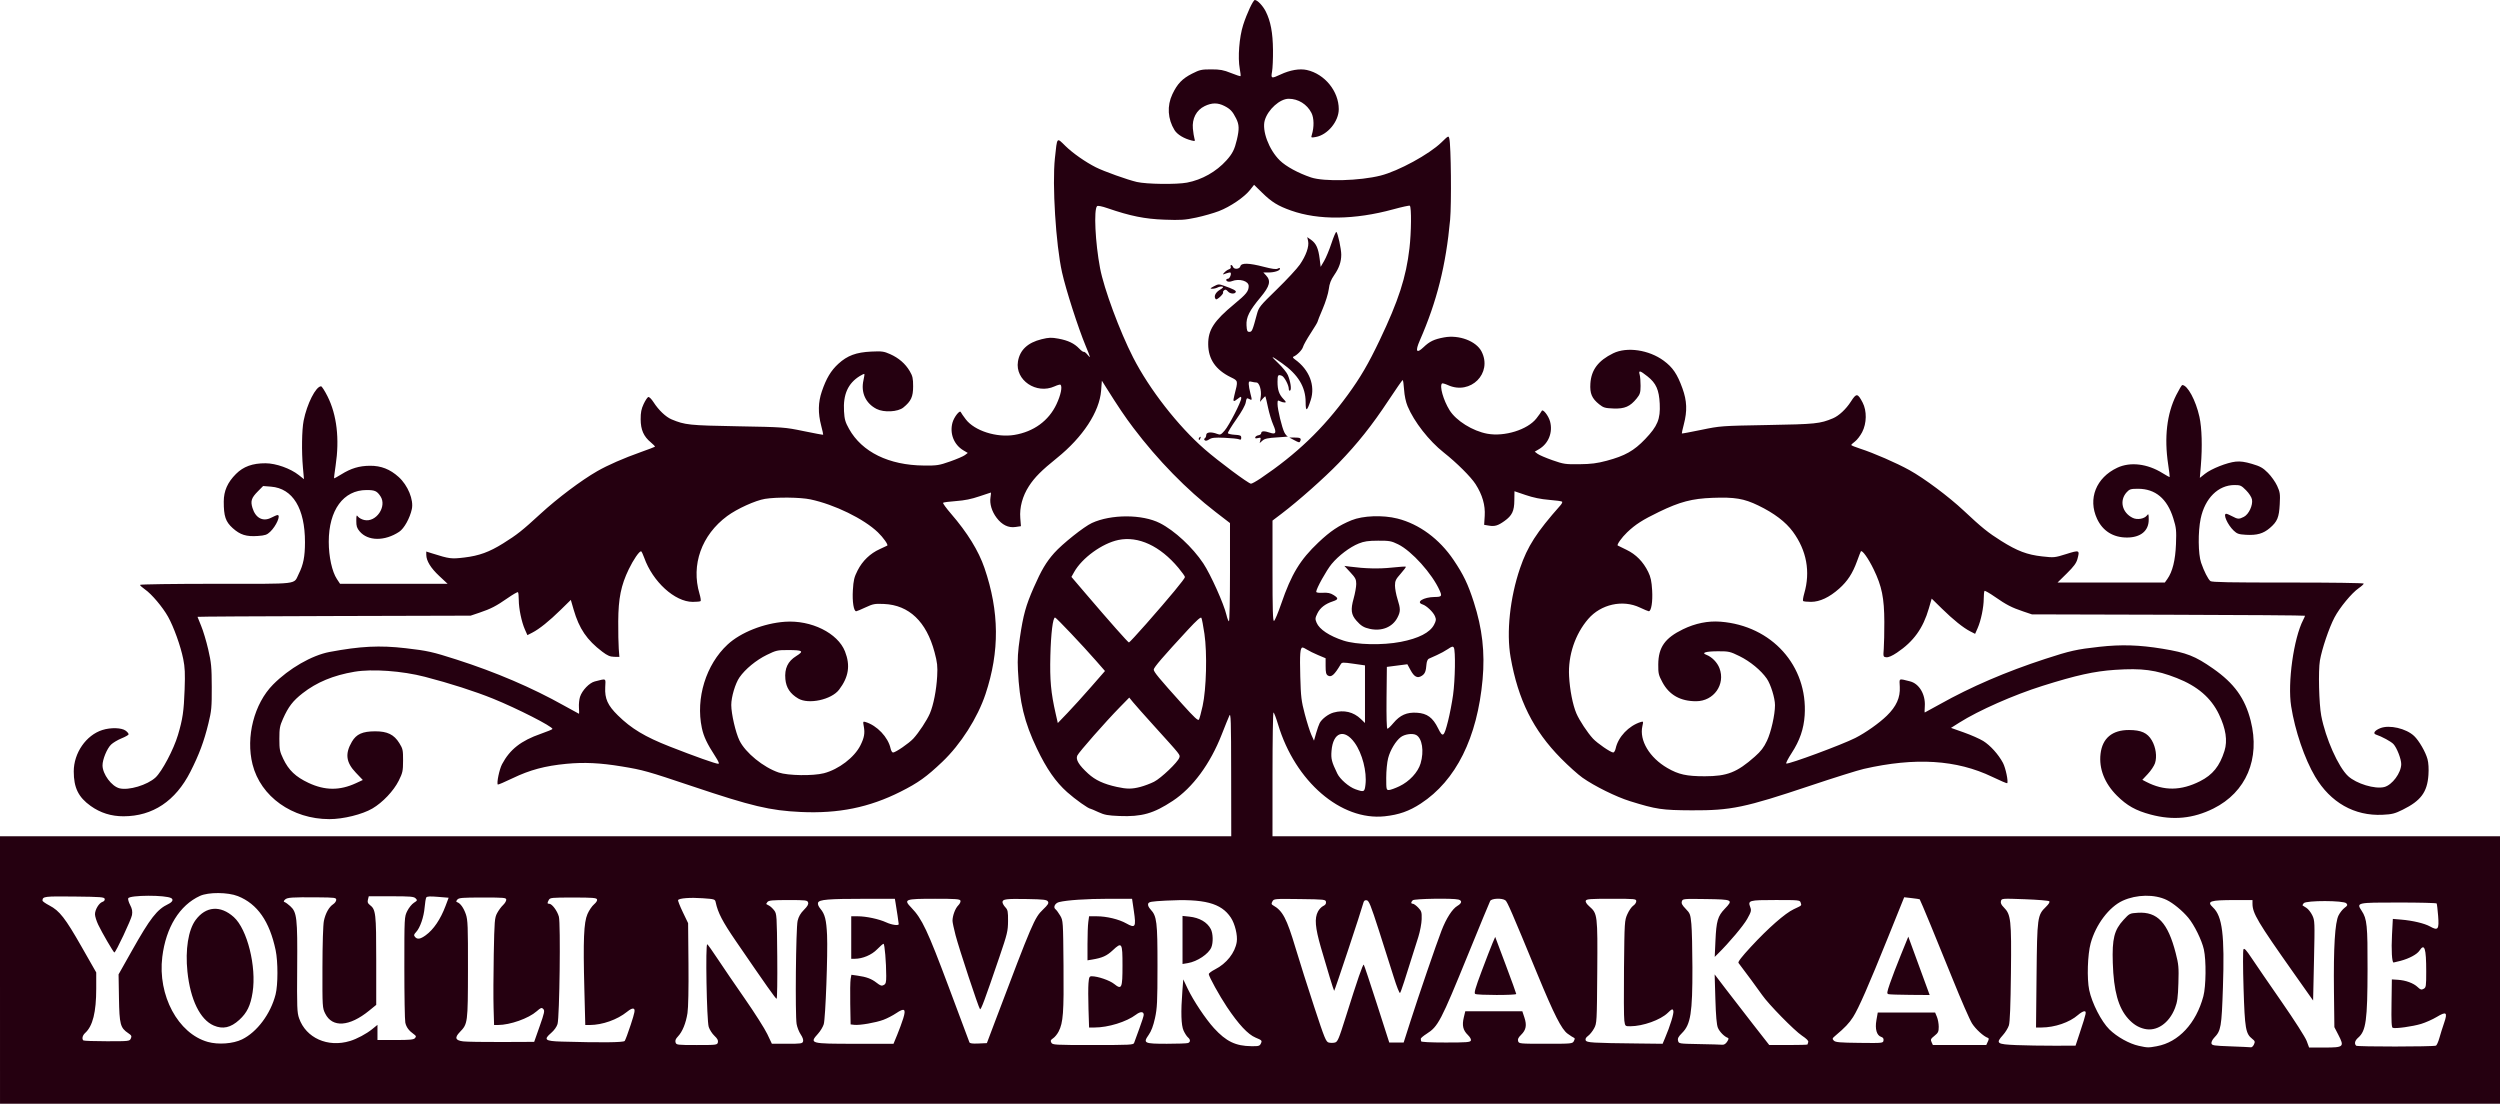 <?xml version="1.0" encoding="UTF-8" standalone="no"?>
<svg
   version="1.1"
   viewBox="0 0 500 220.749"
   id="svg825"
   sodipodi:docname="ynwa.svg"
   inkscape:version="1.1-dev (0486c1a, 2020-10-10)"
   xmlns:inkscape="http://www.inkscape.org/namespaces/inkscape"
   xmlns:sodipodi="http://sodipodi.sourceforge.net/DTD/sodipodi-0.dtd"
   xmlns="http://www.w3.org/2000/svg"
   xmlns:svg="http://www.w3.org/2000/svg">
  <path
     d="m 0,194.007 v -26.75 h 246.251 l -0.019,-12.438 c -0.009,-10.795 -0.066,-12.338 -0.362,-11.687 -0.19,0.413 -0.872,2.097 -1.516,3.742 -2.312,5.915 -5.82,10.672 -9.806,13.302 -3.845,2.537 -6.195,3.203 -10.675,3.025 -2.31,-0.094 -2.981,-0.216 -4.195,-0.777 -0.795,-0.368 -1.496,-0.668 -1.559,-0.668 -0.419,0 -3.061,-1.875 -4.688,-3.327 -2.294,-2.048 -4.103,-4.65 -6.039,-8.69 -2.519,-5.255 -3.497,-9.296 -3.806,-15.732 -0.106,-2.212 -0.015,-3.711 0.397,-6.5 0.669,-4.532 1.182,-6.39 2.763,-9.994 1.525,-3.477 2.496,-5.114 4.107,-6.924 1.617,-1.817 5.943,-5.259 7.523,-5.987 3.857,-1.776 10.075,-1.768 13.599,0.019 2.933,1.486 6.538,4.829 8.682,8.051 1.47,2.21 4.13,8.132 4.636,10.321 0.16,0.696 0.386,1.265 0.499,1.265 0.114,0 0.207,-4.419 0.207,-9.821 v -9.821 l -2.909,-2.242 C 237.34,97.944 231.55,92.017 226.673,85.569 224.998,83.355 223.683,81.406 221.236,77.511 l -0.862,-1.372 -0.153,1.997 c -0.322,4.215 -3.656,9.299 -8.828,13.463 -3.105,2.5 -4.471,3.872 -5.614,5.641 -1.277,1.975 -1.891,4.252 -1.721,6.374 l 0.13,1.622 -1.083,0.162 c -1.421,0.213 -2.704,-0.41 -3.783,-1.839 -0.973,-1.287 -1.426,-2.814 -1.22,-4.104 0.084,-0.522 0.115,-0.948 0.07,-0.948 -0.045,0 -1.087,0.345 -2.315,0.767 -1.561,0.536 -2.964,0.82 -4.654,0.94 -1.331,0.096 -2.494,0.248 -2.584,0.338 -0.09,0.094 0.618,1.07 1.574,2.177 3.285,3.801 5.524,7.433 6.699,10.864 2.985,8.718 3.053,16.682 0.215,25.209 -1.585,4.761 -4.965,10.067 -8.642,13.562 -3.164,3.009 -4.826,4.198 -8.343,5.968 -6.291,3.167 -12.436,4.416 -19.98,4.063 -6.154,-0.288 -9.755,-1.142 -21.645,-5.133 -9.081,-3.048 -9.881,-3.273 -14.125,-3.973 -4.348,-0.718 -7.544,-0.869 -11.125,-0.525 -4.241,0.406 -7.264,1.216 -10.698,2.867 -1.583,0.762 -2.927,1.336 -2.986,1.277 -0.271,-0.271 0.308,-3.059 0.847,-4.072 1.578,-2.967 3.791,-4.699 7.775,-6.086 1.272,-0.443 2.312,-0.875 2.312,-0.961 -0.001,-0.502 -7.072,-4.105 -11.875,-6.052 -3.647,-1.478 -8.596,-3.067 -13.625,-4.374 -4.577,-1.189 -10.538,-1.618 -14.111,-1.014 -4.203,0.71 -7.551,2.099 -10.36,4.296 -1.96,1.533 -2.848,2.69 -3.929,5.113 -0.635,1.423 -0.725,1.92 -0.725,4 0,2.139 0.077,2.537 0.774,4 1.088,2.284 2.479,3.608 5.058,4.817 3.298,1.546 6.253,1.561 9.514,0.047 l 1.346,-0.624 -1.391,-1.458 c -1.978,-2.073 -2.198,-3.8 -0.791,-6.201 0.891,-1.521 2.117,-2.07 4.637,-2.078 2.459,-0.007 3.779,0.638 4.852,2.37 0.692,1.118 0.749,1.386 0.742,3.492 -0.007,2.09 -0.081,2.426 -0.869,4.013 -1.01,2.031 -3.215,4.36 -5.264,5.561 -2.03,1.189 -5.828,2.127 -8.608,2.126 -7.427,-0.003 -13.741,-4.5 -15.364,-10.944 -1.386,-5.5 0.32,-12.145 4.099,-15.967 3.182,-3.219 7.764,-5.86 11.319,-6.526 6.184,-1.158 10.018,-1.347 15.196,-0.749 4.393,0.507 5.337,0.718 10.17,2.267 7.866,2.522 15.115,5.626 21.509,9.211 1.61,0.903 2.96,1.642 3,1.642 0.039,1e-4 0.034,-0.557 -0.014,-1.238 -0.047,-0.681 0.051,-1.652 0.218,-2.158 0.433,-1.313 1.867,-2.804 2.958,-3.077 2.384,-0.596 2.171,-0.716 2.08,1.17 -0.109,2.278 0.489,3.607 2.526,5.615 2.691,2.651 5.42,4.292 10.375,6.236 5.042,1.978 9.186,3.451 9.711,3.451 0.245,0 0.064,-0.455 -0.572,-1.437 -1.684,-2.602 -2.349,-4.006 -2.715,-5.733 -1.258,-5.937 0.825,-12.679 5.157,-16.689 2.611,-2.417 7.236,-4.251 11.474,-4.549 5.243,-0.369 10.555,2.262 12,5.941 1.098,2.797 0.738,5.121 -1.186,7.648 -1.524,2.001 -6.089,2.99 -8.165,1.768 -1.614,-0.95 -2.42,-2.164 -2.576,-3.879 -0.194,-2.136 0.478,-3.562 2.172,-4.616 1.608,-0.999 1.34,-1.196 -1.634,-1.201 -2.126,-0.004 -2.384,0.056 -4.25,0.968 -2.132,1.043 -4.32,2.844 -5.467,4.5 -0.838,1.21 -1.646,3.927 -1.641,5.523 0.005,1.781 0.873,5.535 1.644,7.108 1.193,2.436 4.785,5.363 7.846,6.395 1.863,0.628 6.874,0.704 9.045,0.139 2.955,-0.77 6.095,-3.168 7.296,-5.574 0.759,-1.521 0.923,-2.427 0.678,-3.757 -0.187,-1.012 -0.169,-1.061 0.333,-0.912 2.299,0.683 4.535,3.041 5.02,5.293 0.096,0.446 0.317,0.812 0.491,0.812 0.497,0 3.187,-1.845 4.051,-2.78 1.103,-1.192 2.726,-3.657 3.318,-5.038 0.722,-1.683 1.312,-4.691 1.458,-7.432 0.108,-2.03 0.032,-2.732 -0.528,-4.834 -1.623,-6.096 -5.093,-9.407 -10.089,-9.627 -1.88,-0.084 -2.202,-0.019 -3.716,0.685 -0.911,0.427 -1.748,0.776 -1.86,0.776 -0.499,0 -0.805,-1.921 -0.668,-4.208 0.12,-2.011 0.263,-2.61 0.949,-3.96 0.972,-1.915 2.517,-3.401 4.434,-4.266 0.78,-0.352 1.455,-0.669 1.5,-0.704 0.219,-0.175 -0.799,-1.613 -1.874,-2.649 -2.808,-2.704 -8.68,-5.571 -13.504,-6.593 -1.998,-0.423 -6.762,-0.477 -9.077,-0.103 -1.912,0.31 -5.591,1.981 -7.557,3.433 -5.129,3.789 -7.263,9.765 -5.548,15.539 0.214,0.72 0.316,1.384 0.226,1.473 -0.089,0.094 -0.8,0.161 -1.579,0.159 -3.584,-0.009 -7.995,-4.027 -9.703,-8.837 -0.251,-0.706 -0.532,-1.284 -0.625,-1.284 -0.385,0 -1.536,1.68 -2.459,3.588 -1.554,3.213 -2.082,5.822 -2.108,10.413 -0.012,2.131 0.035,4.606 0.103,5.5 l 0.125,1.625 -1.047,-0.019 c -0.817,-0.019 -1.338,-0.241 -2.375,-1.026 -3.073,-2.326 -4.624,-4.604 -5.724,-8.406 l -0.565,-1.952 -2.02,1.982 c -2.3,2.257 -4.297,3.859 -5.7,4.575 l -0.964,0.492 -0.505,-1.141 c -0.666,-1.505 -1.216,-4.164 -1.222,-5.9 -0.002,-0.768 -0.073,-1.465 -0.157,-1.549 -0.084,-0.084 -1.012,0.446 -2.062,1.178 -2.299,1.602 -3.359,2.15 -5.66,2.925 l -1.75,0.59 -27.312,0.075 c -15.022,0.037 -27.312,0.113 -27.312,0.162 0,0.047 0.327,0.862 0.726,1.804 0.399,0.943 1.037,3.064 1.417,4.714 0.612,2.66 0.693,3.51 0.706,7.5 0.014,4.084 -0.048,4.758 -0.668,7.297 -0.884,3.619 -1.855,6.223 -3.604,9.668 -2.971,5.853 -7.536,8.895 -13.365,8.906 -2.458,0.005 -4.633,-0.678 -6.58,-2.067 -2.457,-1.752 -3.384,-3.645 -3.384,-6.91 0,-3.681 2.475,-7.257 5.731,-8.281 1.687,-0.531 3.842,-0.467 4.651,0.136 0.369,0.275 0.632,0.613 0.584,0.75 -0.047,0.138 -0.693,0.497 -1.436,0.798 -0.742,0.302 -1.671,0.856 -2.065,1.234 -0.817,0.783 -1.719,2.978 -1.711,4.165 0.012,1.752 1.816,4.186 3.396,4.582 1.843,0.462 5.572,-0.658 7.203,-2.164 1.294,-1.195 3.631,-5.619 4.485,-8.49 0.952,-3.202 1.178,-4.746 1.336,-9.127 0.115,-3.201 0.06,-4.418 -0.277,-6.082 -0.528,-2.605 -1.897,-6.419 -3.035,-8.454 -1.078,-1.927 -3.287,-4.543 -4.614,-5.462 -0.55,-0.381 -0.999,-0.79 -0.999,-0.909 0,-0.119 6.833,-0.216 15.211,-0.216 17.115,0 15.437,0.203 16.548,-2 0.913,-1.812 1.235,-3.449 1.238,-6.305 0.007,-6.776 -2.439,-10.78 -6.796,-11.125 l -1.576,-0.125 -1.073,1.087 c -1.268,1.285 -1.473,1.914 -1.066,3.271 0.617,2.058 2.108,2.839 3.769,1.973 0.556,-0.29 1.119,-0.526 1.252,-0.526 0.701,0 -0.266,2.202 -1.47,3.345 -0.643,0.611 -1.016,0.738 -2.46,0.84 -2.308,0.163 -3.532,-0.218 -5.035,-1.569 -1.426,-1.283 -1.795,-2.376 -1.79,-5.316 0.003,-2.128 0.76,-3.836 2.445,-5.521 1.488,-1.488 3.322,-2.149 5.928,-2.135 2.072,0.009 4.965,1.041 6.633,2.362 l 1.036,0.821 -0.209,-2.351 c -0.284,-3.189 -0.218,-7.529 0.142,-9.351 0.665,-3.365 2.446,-6.875 3.488,-6.875 0.154,0 0.735,0.904 1.291,2.01 1.86,3.699 2.422,8.511 1.619,13.845 -0.206,1.363 -0.343,2.509 -0.306,2.546 0.037,0.037 0.684,-0.317 1.438,-0.786 1.958,-1.219 3.578,-1.705 5.745,-1.723 2.202,-0.019 4.007,0.688 5.731,2.247 1.84,1.662 3.033,4.567 2.636,6.414 -0.392,1.821 -1.547,3.895 -2.53,4.544 -2.9,1.915 -6.261,1.88 -7.911,-0.084 -0.547,-0.651 -0.674,-1.049 -0.668,-2.097 0.007,-1.16 0.044,-1.246 0.356,-0.834 0.192,0.252 0.747,0.55 1.235,0.659 2.375,0.536 4.593,-2.718 3.239,-4.751 -0.703,-1.056 -1.121,-1.243 -2.777,-1.243 -4.633,0 -7.562,4.008 -7.562,10.348 0,2.983 0.657,5.984 1.633,7.459 l 0.624,0.943 h 21.511 l -1.673,-1.563 c -1.698,-1.586 -2.58,-3.025 -2.59,-4.225 l -0.006,-0.663 1.187,0.374 c 3.463,1.091 3.8,1.134 6.428,0.822 2.956,-0.352 4.981,-1.089 7.76,-2.823 2.802,-1.75 3.801,-2.541 7.5,-5.941 3.362,-3.09 8.158,-6.694 11.313,-8.5 2.153,-1.232 5.207,-2.568 8.812,-3.854 1.444,-0.515 2.675,-0.982 2.736,-1.039 0.061,-0.056 -0.308,-0.447 -0.82,-0.87 -1.437,-1.184 -2.025,-2.519 -2.034,-4.614 -0.006,-1.357 0.133,-2.069 0.592,-3.05 0.33,-0.703 0.744,-1.335 0.921,-1.403 0.186,-0.075 0.638,0.37 1.075,1.05 1.008,1.569 2.448,2.937 3.591,3.414 2.695,1.123 3.495,1.207 13.188,1.383 9.239,0.168 9.431,0.182 13.225,0.966 2.117,0.437 3.877,0.765 3.911,0.728 0.034,-0.037 -0.145,-0.855 -0.397,-1.817 -0.656,-2.502 -0.617,-4.657 0.124,-6.835 0.893,-2.625 1.823,-4.18 3.316,-5.545 1.794,-1.64 3.56,-2.294 6.572,-2.435 2.121,-0.099 2.523,-0.047 3.763,0.504 1.732,0.767 3.055,1.914 3.934,3.408 0.576,0.98 0.678,1.438 0.678,3.046 0,2.08 -0.415,2.977 -1.958,4.23 -1.09,0.885 -3.884,1.034 -5.353,0.285 -2.188,-1.116 -3.18,-3.299 -2.618,-5.756 0.145,-0.633 0.222,-1.192 0.172,-1.242 -0.051,-0.047 -0.463,0.139 -0.917,0.42 -2.359,1.463 -3.345,3.669 -3.149,7.047 0.094,1.621 0.251,2.169 1.01,3.527 2.585,4.622 7.965,7.259 14.938,7.321 2.652,0.028 3.06,-0.037 5.262,-0.81 1.313,-0.46 2.647,-1.032 2.965,-1.272 l 0.578,-0.436 -0.867,-0.512 c -1.893,-1.117 -2.784,-3.353 -2.2,-5.521 0.308,-1.143 1.466,-2.618 1.671,-2.127 0.069,0.163 0.517,0.812 0.997,1.441 1.747,2.288 6.163,3.703 9.72,3.115 3.861,-0.639 6.869,-2.832 8.42,-6.14 0.858,-1.83 1.206,-3.504 0.81,-3.9 -0.08,-0.084 -0.614,0.066 -1.188,0.327 -3.652,1.658 -7.932,-1.244 -7.328,-4.969 0.373,-2.298 1.944,-3.776 4.74,-4.46 1.454,-0.355 1.946,-0.372 3.347,-0.114 1.944,0.358 3.18,0.949 4.174,1.996 0.399,0.42 0.812,0.711 0.918,0.645 0.105,-0.066 0.483,0.249 0.84,0.696 0.559,0.703 0.493,0.443 -0.474,-1.882 -1.509,-3.625 -3.957,-11.245 -4.731,-14.725 -1.237,-5.56 -1.985,-17.585 -1.421,-22.828 0.468,-4.34 0.324,-4.175 2.113,-2.423 1.458,1.427 3.981,3.194 6.066,4.248 1.614,0.816 6.359,2.514 8.214,2.939 1.963,0.45 7.928,0.527 10.028,0.129 2.987,-0.567 5.85,-2.184 7.896,-4.461 1.189,-1.323 1.616,-2.17 2.073,-4.108 0.504,-2.138 0.473,-3.033 -0.15,-4.272 -0.706,-1.405 -1.157,-1.884 -2.339,-2.488 -1.33,-0.679 -2.511,-0.669 -3.954,0.028 -1.66,0.807 -2.54,2.493 -2.353,4.51 0.075,0.766 0.21,1.652 0.31,1.968 0.167,0.532 0.126,0.562 -0.539,0.401 -1.536,-0.371 -2.895,-1.191 -3.442,-2.077 -1.367,-2.213 -1.528,-4.859 -0.435,-7.168 0.993,-2.1 1.975,-3.127 3.943,-4.126 1.531,-0.777 1.884,-0.856 3.829,-0.856 1.785,0 2.445,0.122 3.952,0.728 0.996,0.401 1.856,0.682 1.912,0.625 0.056,-0.056 -0.009,-0.721 -0.154,-1.478 -0.418,-2.249 -0.103,-6.301 0.679,-8.75 C 249.366,2.698 250.629,0 250.971,0 c 0.505,0 1.594,1.142 2.167,2.272 0.988,1.95 1.427,4.275 1.459,7.728 0.019,1.719 -0.066,3.659 -0.187,4.313 -0.256,1.411 -0.144,1.451 1.692,0.589 1.91,-0.897 3.829,-1.226 5.268,-0.903 3.574,0.801 6.382,4.248 6.382,7.834 0,2.449 -2.23,5.146 -4.601,5.565 -0.942,0.166 -0.97,0.152 -0.79,-0.425 0.48,-1.54 0.45,-3.375 -0.075,-4.398 -0.884,-1.731 -2.635,-2.819 -4.547,-2.823 -1.751,-0.004 -4.136,2.133 -4.78,4.283 -0.618,2.062 0.813,5.903 2.998,8.045 1.228,1.204 3.683,2.543 6.245,3.406 2.599,0.875 9.754,0.683 13.922,-0.374 3.564,-0.904 9.721,-4.261 12.154,-6.626 1.418,-1.379 1.433,-1.386 1.589,-0.749 0.334,1.353 0.446,13.021 0.156,16.196 -0.833,9.121 -2.651,16.361 -6.065,24.161 -0.953,2.177 -0.671,2.703 0.73,1.362 1.229,-1.178 2.136,-1.612 4.132,-1.98 2.989,-0.551 6.408,0.735 7.482,2.815 2.245,4.347 -2.188,8.785 -6.719,6.728 -0.573,-0.261 -1.108,-0.408 -1.187,-0.328 -0.524,0.524 0.266,3.326 1.505,5.333 1.306,2.116 4.633,4.191 7.573,4.724 3.433,0.623 8.02,-0.803 9.79,-3.043 0.517,-0.654 0.999,-1.333 1.071,-1.508 0.212,-0.516 1.361,0.925 1.678,2.104 0.583,2.168 -0.307,4.404 -2.2,5.521 l -0.868,0.512 0.578,0.436 c 0.318,0.239 1.652,0.812 2.965,1.272 2.234,0.782 2.58,0.834 5.387,0.8 2.361,-0.028 3.522,-0.175 5.447,-0.689 3.675,-0.981 5.471,-1.991 7.714,-4.338 2.482,-2.598 3.058,-3.996 2.909,-7.061 -0.136,-2.791 -0.728,-4.12 -2.442,-5.474 -1.53,-1.21 -1.832,-1.275 -1.57,-0.339 0.106,0.378 0.188,1.386 0.181,2.241 -0.009,1.349 -0.112,1.678 -0.774,2.5 -1.307,1.623 -2.407,2.102 -4.63,2.018 -1.706,-0.066 -2.02,-0.157 -2.875,-0.839 -1.465,-1.171 -1.886,-2.164 -1.76,-4.15 0.174,-2.736 1.567,-4.588 4.554,-6.05 2.744,-1.344 7.149,-0.7 10.108,1.478 1.812,1.334 2.712,2.662 3.75,5.531 0.906,2.503 0.983,4.515 0.276,7.21 -0.252,0.962 -0.431,1.78 -0.398,1.817 0.037,0.037 1.794,-0.291 3.911,-0.729 3.799,-0.786 3.972,-0.798 13.224,-0.963 9.635,-0.171 10.492,-0.259 13.082,-1.341 1.191,-0.498 2.624,-1.832 3.593,-3.347 1.106,-1.728 1.354,-1.708 2.346,0.188 0.869,1.661 0.83,4.16 -0.094,5.93 -0.374,0.718 -1.017,1.555 -1.43,1.86 -0.412,0.305 -0.749,0.623 -0.749,0.708 0,0.084 0.799,0.411 1.775,0.725 2.696,0.869 7.266,2.858 9.845,4.287 2.997,1.66 7.888,5.312 10.892,8.131 3.571,3.352 4.88,4.408 7.488,6.043 3.212,2.013 5.179,2.758 8.169,3.091 2.401,0.268 2.51,0.257 4.831,-0.473 2.653,-0.835 2.722,-0.804 2.239,0.99 -0.221,0.821 -0.733,1.514 -2.135,2.894 l -1.844,1.814 h 21.456 l 0.497,-0.698 c 1.038,-1.458 1.61,-3.764 1.732,-6.988 0.105,-2.789 0.056,-3.247 -0.541,-5.167 -1.223,-3.922 -3.583,-5.897 -7.047,-5.897 -1.446,0 -1.7,0.075 -2.249,0.668 -1.532,1.653 -0.964,4.113 1.193,5.157 0.903,0.437 2.318,0.193 2.836,-0.491 0.312,-0.412 0.349,-0.325 0.356,0.834 0.009,2.242 -1.615,3.582 -4.354,3.582 -2.759,0 -4.846,-1.309 -5.981,-3.75 -1.862,-4.007 -0.19,-8.222 4.049,-10.21 2.595,-1.217 6.011,-0.81 9.039,1.074 0.754,0.469 1.401,0.823 1.438,0.786 0.037,-0.037 -0.101,-1.183 -0.307,-2.546 -0.809,-5.364 -0.253,-10.121 1.615,-13.836 0.558,-1.11 1.101,-2.018 1.206,-2.018 1.057,0 2.711,3.061 3.437,6.362 0.488,2.216 0.598,5.967 0.285,9.735 l -0.205,2.473 1.032,-0.817 c 1.277,-1.011 4.413,-2.254 6.138,-2.432 0.936,-0.097 1.835,0.028 3.266,0.451 1.653,0.49 2.171,0.78 3.177,1.785 0.661,0.66 1.492,1.831 1.845,2.602 0.581,1.268 0.63,1.622 0.522,3.685 -0.139,2.648 -0.481,3.469 -1.988,4.759 -1.302,1.115 -2.57,1.475 -4.756,1.351 -1.458,-0.084 -1.79,-0.195 -2.466,-0.838 -1.232,-1.171 -2.201,-3.367 -1.485,-3.367 0.138,0 0.671,0.225 1.184,0.5 1.124,0.603 1.37,0.613 2.35,0.107 0.976,-0.505 1.824,-2.327 1.611,-3.461 -0.084,-0.468 -0.583,-1.239 -1.187,-1.849 -0.948,-0.958 -1.145,-1.047 -2.31,-1.044 -3.259,0.006 -5.908,2.633 -6.766,6.71 -0.552,2.626 -0.508,7.094 0.084,8.823 0.588,1.709 1.383,3.281 1.86,3.676 0.278,0.231 3.993,0.3 15.518,0.292 8.551,-0.006 15.152,0.084 15.152,0.208 0,0.121 -0.453,0.534 -1.006,0.917 -1.406,0.974 -3.802,3.874 -4.851,5.87 -1.085,2.065 -2.511,6.282 -2.912,8.61 -0.343,1.995 -0.184,8.645 0.265,11.015 0.856,4.529 3.418,10.29 5.379,12.097 1.653,1.523 5.372,2.646 7.224,2.182 1.581,-0.397 3.384,-2.83 3.396,-4.582 0.007,-1.019 -0.87,-3.273 -1.562,-4.015 -0.473,-0.507 -2.323,-1.512 -3.491,-1.896 -0.675,-0.222 -0.265,-0.827 0.866,-1.28 1.812,-0.725 5.18,0.056 6.774,1.572 0.979,0.931 2.283,3.188 2.667,4.618 0.204,0.756 0.272,1.924 0.187,3.173 -0.235,3.428 -1.508,5.146 -5.145,6.945 -1.592,0.788 -2.127,0.922 -4.042,1.013 -5.607,0.268 -10.397,-2.445 -13.474,-7.633 -2.107,-3.551 -4.028,-9.19 -4.795,-14.079 -0.738,-4.701 0.504,-13.581 2.416,-17.28 0.195,-0.378 0.356,-0.746 0.356,-0.816 0,-0.075 -12.291,-0.161 -27.312,-0.201 l -27.312,-0.075 -1.75,-0.59 c -2.301,-0.776 -3.36,-1.323 -5.66,-2.925 -1.05,-0.732 -1.978,-1.262 -2.062,-1.178 -0.084,0.084 -0.155,0.781 -0.158,1.549 -0.006,1.736 -0.556,4.395 -1.222,5.9 l -0.505,1.141 -0.964,-0.492 c -1.403,-0.716 -3.399,-2.318 -5.7,-4.575 l -2.02,-1.982 -0.565,1.952 c -1.156,3.994 -3.052,6.627 -6.38,8.857 -0.972,0.651 -1.705,0.969 -2.125,0.92 -0.629,-0.075 -0.639,-0.104 -0.516,-1.7 0.066,-0.894 0.119,-3.313 0.113,-5.375 -0.019,-4.797 -0.489,-7.122 -2.138,-10.519 -1.065,-2.193 -2.292,-3.914 -2.558,-3.587 -0.047,0.056 -0.392,0.949 -0.767,1.98 -0.885,2.435 -1.893,3.981 -3.565,5.472 -1.954,1.742 -3.872,2.645 -5.626,2.649 -0.779,0.002 -1.493,-0.075 -1.586,-0.165 -0.094,-0.094 0.008,-0.777 0.223,-1.518 1.263,-4.345 0.483,-8.586 -2.269,-12.343 -1.44,-1.966 -3.747,-3.715 -6.932,-5.254 -2.862,-1.384 -4.696,-1.689 -9.145,-1.524 -4.097,0.152 -6.515,0.787 -10.701,2.811 -3.294,1.593 -4.718,2.507 -6.382,4.095 -1.062,1.014 -2.104,2.475 -1.874,2.628 0.047,0.028 0.834,0.416 1.755,0.861 1.904,0.918 3.345,2.386 4.342,4.425 0.502,1.026 0.677,1.847 0.787,3.673 0.136,2.28 -0.172,4.191 -0.674,4.191 -0.114,0 -0.921,-0.338 -1.793,-0.749 -3.432,-1.623 -7.777,-0.658 -10.32,2.292 -2.619,3.038 -4.046,7.297 -3.826,11.413 0.148,2.781 0.735,5.784 1.46,7.476 0.592,1.381 2.216,3.847 3.318,5.038 0.864,0.934 3.554,2.78 4.051,2.78 0.174,0 0.395,-0.366 0.491,-0.812 0.498,-2.313 2.62,-4.546 5.028,-5.289 0.512,-0.159 0.527,-0.118 0.311,0.842 -0.637,2.835 1.43,6.293 4.997,8.359 2.241,1.298 3.835,1.651 7.464,1.651 4.503,0 6.446,-0.761 10.027,-3.925 1.231,-1.088 1.8,-1.831 2.439,-3.185 0.818,-1.734 1.598,-5.208 1.598,-7.117 0,-1.405 -0.855,-4.164 -1.644,-5.302 -1.148,-1.656 -3.335,-3.456 -5.467,-4.5 -1.866,-0.914 -2.124,-0.972 -4.25,-0.968 -2.475,0.004 -3.449,0.295 -2.366,0.707 1.102,0.419 2.178,1.517 2.619,2.673 1.239,3.244 -1.127,6.602 -4.659,6.612 -3.133,0.009 -5.376,-1.246 -6.734,-3.77 -0.783,-1.456 -0.86,-1.782 -0.845,-3.601 0.028,-3.418 1.329,-5.266 4.946,-7.021 2.466,-1.196 5.003,-1.709 7.502,-1.516 10.259,0.794 17.48,8.828 16.833,18.728 -0.177,2.712 -0.987,5.06 -2.599,7.536 -0.724,1.112 -1.209,2.06 -1.077,2.106 0.505,0.175 11.136,-3.764 13.803,-5.114 2.06,-1.043 4.787,-2.969 6.31,-4.455 1.907,-1.862 2.698,-3.624 2.587,-5.76 -0.094,-1.806 -0.3,-1.694 2.05,-1.109 1.832,0.456 3.116,2.627 2.952,4.992 -0.047,0.681 -0.056,1.238 -0.009,1.238 0.037,-9e-5 1.39,-0.739 3,-1.642 6.255,-3.507 13.24,-6.513 21.086,-9.076 4.997,-1.632 6.274,-1.917 10.842,-2.423 4.395,-0.487 7.971,-0.377 12.625,0.387 4.83,0.794 6.519,1.456 10.113,3.968 4.239,2.963 6.383,5.935 7.523,10.43 1.933,7.619 -0.905,14.303 -7.455,17.561 -4.059,2.019 -8.061,2.405 -12.539,1.211 -2.988,-0.797 -4.763,-1.792 -6.766,-3.793 -2.47,-2.468 -3.618,-5.401 -3.271,-8.357 0.368,-3.128 2.336,-4.773 5.699,-4.763 2.433,0.007 3.678,0.573 4.556,2.071 0.804,1.372 1.067,3.257 0.636,4.563 -0.174,0.527 -0.815,1.491 -1.425,2.143 l -1.109,1.185 0.809,0.418 c 3.53,1.825 6.931,1.781 10.737,-0.141 2.53,-1.277 3.927,-3.013 4.885,-6.067 0.64,-2.04 0.278,-4.431 -1.108,-7.317 -1.583,-3.298 -4.287,-5.624 -8.431,-7.251 -4.16,-1.633 -6.961,-2.004 -12.364,-1.638 -4.145,0.28 -7.698,1.066 -14.491,3.203 -5.751,1.809 -12.775,4.912 -16.625,7.344 l -1.68,1.061 2.59,0.917 c 1.424,0.505 3.161,1.272 3.859,1.705 1.421,0.883 3.042,2.681 3.943,4.376 0.538,1.013 1.118,3.8 0.847,4.072 -0.056,0.056 -1.403,-0.515 -2.986,-1.277 -7.134,-3.43 -15.382,-3.94 -25.697,-1.589 -1.169,0.266 -5.95,1.766 -10.625,3.332 -13.219,4.428 -15.897,4.986 -23.759,4.952 -5.978,-0.028 -7.087,-0.19 -12.37,-1.831 -2.764,-0.859 -7.091,-2.996 -9.495,-4.691 -0.894,-0.629 -2.835,-2.371 -4.313,-3.87 -5.548,-5.625 -8.569,-11.691 -10.07,-20.223 -0.87,-4.945 -0.133,-11.903 1.886,-17.806 1.502,-4.39 3.274,-7.148 8.086,-12.584 0.273,-0.309 0.422,-0.636 0.331,-0.727 -0.094,-0.094 -1.263,-0.254 -2.605,-0.362 -1.644,-0.132 -3.168,-0.446 -4.674,-0.96 -1.229,-0.42 -2.241,-0.764 -2.25,-0.764 -0.008,0 -0.019,0.816 -0.028,1.812 -0.009,2.138 -0.451,3.058 -1.977,4.147 -1.302,0.93 -1.938,1.118 -3.109,0.92 l -0.951,-0.16 0.113,-1.797 c 0.133,-2.128 -0.465,-4.204 -1.826,-6.331 -0.931,-1.457 -3.785,-4.295 -6.364,-6.332 -2.955,-2.334 -5.931,-6.142 -7.234,-9.259 -0.357,-0.854 -0.624,-2.11 -0.703,-3.312 -0.066,-1.066 -0.197,-1.932 -0.282,-1.924 -0.084,0.007 -1.358,1.835 -2.827,4.062 -3.279,4.971 -6.185,8.628 -9.952,12.526 -2.9,3.001 -8.099,7.611 -11.442,10.145 l -1.81,1.372 v 10.086 c 0,7.72 0.066,10.063 0.299,9.986 0.164,-0.056 0.818,-1.611 1.452,-3.458 2.03,-5.914 3.767,-8.775 7.435,-12.245 2.384,-2.255 4.096,-3.402 6.619,-4.432 2.271,-0.928 6.268,-1.076 9.179,-0.34 4.363,1.103 8.39,4.074 11.231,8.284 1.975,2.927 2.882,4.819 4.043,8.428 1.704,5.296 2.246,10.055 1.76,15.448 -1.052,11.673 -5.317,20.24 -12.367,24.842 -2.329,1.52 -4.368,2.24 -7.212,2.544 -8.738,0.936 -17.897,-6.946 -21.323,-18.35 -0.399,-1.326 -0.812,-2.411 -0.92,-2.411 -0.108,0 -0.196,5.569 -0.196,12.375 V 167.249 H 500 v 53.5 H 0.003 Z m 431.392,15.228 c 4.323,-0.792 7.833,-4.566 9.279,-9.978 0.534,-1.997 0.59,-7.172 0.101,-9.375 -0.406,-1.834 -1.914,-4.899 -3.122,-6.344 -1.168,-1.398 -3.014,-2.916 -4.313,-3.547 -2.416,-1.174 -6.026,-1.114 -8.787,0.145 -2.732,1.246 -5.395,4.778 -6.418,8.513 -0.618,2.257 -0.768,7.078 -0.292,9.358 0.549,2.623 2.429,6.294 4.034,7.875 1.513,1.491 3.977,2.868 5.874,3.282 1.782,0.39 1.89,0.392 3.642,0.075 z m -2.517,-3.463 c -1.241,-0.301 -2.236,-0.926 -3.234,-2.031 -1.978,-2.19 -2.905,-5.545 -3.082,-11.155 -0.153,-4.851 0.279,-6.576 2.153,-8.615 1.187,-1.291 1.234,-1.314 2.853,-1.417 3.918,-0.249 6.011,1.982 7.579,8.076 0.58,2.254 0.632,2.845 0.535,6 -0.084,2.858 -0.212,3.77 -0.674,4.97 -1.178,3.062 -3.681,4.765 -6.13,4.17 z m 21.919,3.113 c 0.248,-0.544 0.204,-0.684 -0.351,-1.12 -1.311,-1.031 -1.479,-2.01 -1.731,-10.074 -0.13,-4.157 -0.138,-7.61 -0.019,-7.825 0.165,-0.295 0.551,0.122 1.675,1.816 0.803,1.21 3.49,5.125 5.971,8.7 2.532,3.649 4.724,7.076 4.996,7.813 l 0.485,1.313 h 3.081 c 3.851,0 4.006,-0.141 2.781,-2.514 l -0.808,-1.565 -0.084,-7.148 c -0.101,-8.859 0.199,-13.788 0.925,-15.21 0.282,-0.554 0.823,-1.233 1.201,-1.508 0.591,-0.431 0.641,-0.556 0.353,-0.902 -0.483,-0.582 -8.046,-0.6 -8.527,-0.019 -0.174,0.209 -0.272,0.413 -0.218,0.45 0.056,0.037 0.395,0.255 0.757,0.481 0.362,0.226 0.892,0.895 1.176,1.487 0.502,1.044 0.512,1.31 0.341,9.06 l -0.176,7.984 -3.871,-5.484 c -7.241,-10.259 -8.254,-11.964 -8.254,-13.904 v -0.705 h -3.469 c -5.065,0 -5.757,0.232 -4.426,1.481 1.874,1.761 2.338,5.503 1.983,16.019 -0.268,7.944 -0.385,8.613 -1.749,10.037 -0.349,0.365 -0.595,0.87 -0.546,1.125 0.084,0.417 0.449,0.476 3.836,0.598 2.061,0.075 3.89,0.159 4.065,0.188 0.174,0.028 0.446,-0.227 0.601,-0.569 z m 36.383,0.246 c 0.166,-0.056 0.484,-0.753 0.705,-1.55 0.222,-0.797 0.646,-2.149 0.943,-3.004 0.735,-2.121 0.451,-2.351 -1.471,-1.192 -0.814,0.492 -2.219,1.118 -3.121,1.393 -1.702,0.518 -5.121,0.993 -5.677,0.789 -0.245,-0.094 -0.302,-1.21 -0.25,-4.901 l 0.066,-4.784 1.193,0.075 c 1.587,0.1 3.149,0.674 3.965,1.456 0.559,0.536 0.749,0.593 1.191,0.356 0.492,-0.264 0.525,-0.485 0.525,-3.491 0,-4.661 -0.337,-5.697 -1.35,-4.151 -0.481,0.735 -2.034,1.573 -3.775,2.038 -0.688,0.184 -1.319,0.335 -1.404,0.337 -0.33,0.006 -0.474,-2.52 -0.314,-5.547 l 0.167,-3.175 1.651,0.138 c 2.327,0.194 4.689,0.756 5.793,1.376 1.598,0.898 1.828,0.598 1.616,-2.106 -0.099,-1.269 -0.233,-2.392 -0.296,-2.496 -0.066,-0.103 -3.471,-0.188 -7.571,-0.188 -8.491,0 -8.513,0.005 -7.418,1.669 1.062,1.615 1.188,2.879 1.168,11.682 -0.019,10.222 -0.31,12.321 -1.872,13.679 -0.665,0.578 -0.821,1.193 -0.406,1.607 0.226,0.226 15.262,0.214 15.939,-0.009 z m -234.986,-0.463 c 0.251,-0.552 0.187,-0.622 -1.076,-1.145 -1.518,-0.629 -3.396,-2.64 -5.737,-6.142 -1.483,-2.219 -3.615,-6.079 -3.621,-6.558 -0.002,-0.17 0.562,-0.596 1.254,-0.946 2.294,-1.163 3.997,-3.32 4.338,-5.496 0.204,-1.303 -0.356,-3.613 -1.179,-4.856 -1.933,-2.92 -5.332,-3.812 -12.975,-3.402 -2.988,0.16 -3.442,0.241 -3.567,0.635 -0.094,0.284 0.094,0.706 0.492,1.138 1.246,1.344 1.383,2.475 1.377,11.342 -0.005,7.174 -0.066,8.41 -0.5,10.392 -0.338,1.536 -0.736,2.595 -1.256,3.336 -1.173,1.673 -0.936,1.789 3.647,1.789 2.103,0 4.002,-0.066 4.219,-0.152 0.513,-0.197 0.505,-0.697 -0.019,-1.13 -0.228,-0.189 -0.619,-0.794 -0.87,-1.343 -0.493,-1.086 -0.572,-3.692 -0.239,-8 l 0.174,-2.25 0.892,1.875 c 1.122,2.358 3.585,6.052 5.255,7.879 2.428,2.657 4.326,3.572 7.475,3.604 1.495,0.019 1.672,-0.037 1.915,-0.571 z M 236.504,187.992 v -4.807 l 1.347,0.139 c 2.038,0.21 3.597,1.113 4.313,2.498 0.448,0.867 0.5,2.694 0.102,3.653 -0.545,1.316 -2.811,2.833 -4.7,3.147 l -1.062,0.176 z m 179.513,18.388 c 1.275,-3.854 1.329,-4.125 0.834,-4.125 -0.225,0 -0.793,0.337 -1.262,0.749 -1.679,1.474 -4.639,2.487 -7.299,2.497 l -1.086,0.004 0.106,-10.438 c 0.119,-11.681 0.168,-12.039 1.888,-13.71 0.567,-0.552 0.804,-0.951 0.651,-1.104 -0.131,-0.131 -2.328,-0.315 -4.88,-0.407 -4.615,-0.167 -4.641,-0.164 -4.782,0.373 -0.1,0.383 0.066,0.749 0.568,1.251 1.432,1.432 1.548,2.496 1.431,13.106 -0.075,6.595 -0.201,9.849 -0.412,10.508 -0.169,0.525 -0.703,1.393 -1.185,1.928 -1.497,1.657 -1.247,1.845 2.665,2.006 1.855,0.075 5.281,0.132 7.613,0.125 l 4.241,-0.009 0.91,-2.75 z m -272.44,2.094 c 0.101,-0.386 -0.089,-0.747 -0.693,-1.315 -0.457,-0.431 -0.971,-1.233 -1.142,-1.781 -0.404,-1.294 -0.676,-16.763 -0.291,-16.526 0.142,0.084 1.09,1.423 2.108,2.969 1.018,1.545 3.456,5.116 5.417,7.935 1.961,2.819 3.977,5.994 4.481,7.056 l 0.915,1.931 3.046,0.007 c 2.777,0.006 3.059,-0.037 3.197,-0.469 0.093,-0.294 -0.086,-0.825 -0.47,-1.391 -0.342,-0.504 -0.711,-1.443 -0.822,-2.087 -0.311,-1.819 -0.144,-19.204 0.199,-20.641 0.203,-0.852 0.587,-1.516 1.271,-2.2 0.711,-0.711 0.938,-1.113 0.825,-1.467 -0.144,-0.455 -0.408,-0.487 -3.982,-0.487 -3.124,0 -3.886,0.066 -4.144,0.381 -0.174,0.209 -0.272,0.406 -0.218,0.437 0.054,0.028 0.318,0.177 0.586,0.325 0.268,0.148 0.718,0.578 1,0.955 0.489,0.655 0.516,1.071 0.59,9.168 0.043,4.665 -0.013,8.481 -0.125,8.48 -0.195,-0.002 -2.04,-2.613 -8.184,-11.583 -2.64,-3.854 -3.562,-5.628 -3.998,-7.695 -0.135,-0.638 -0.203,-0.659 -2.621,-0.831 -2.468,-0.175 -4.67,-0.009 -4.903,0.366 -0.067,0.109 0.356,1.192 0.941,2.409 l 1.062,2.211 0.072,8.122 c 0.044,4.955 -0.033,8.8 -0.197,9.861 -0.315,2.028 -1.016,3.745 -1.913,4.681 -0.452,0.472 -0.588,0.816 -0.47,1.188 0.16,0.503 0.325,0.523 4.245,0.523 3.949,0 4.083,-0.019 4.218,-0.531 z m 83.249,0.094 c 0.076,-0.241 0.537,-1.506 1.026,-2.812 0.489,-1.306 0.89,-2.56 0.892,-2.786 0.006,-0.692 -0.654,-0.712 -1.534,-0.047 -1.906,1.447 -5.56,2.579 -8.325,2.579 h -1.069 l -0.119,-3.721 c -0.066,-2.047 -0.067,-4.353 -0.003,-5.125 0.103,-1.237 0.181,-1.404 0.658,-1.404 1.197,0 3.575,0.815 4.471,1.532 1.526,1.222 1.676,0.891 1.676,-3.696 0,-4.583 -0.111,-4.753 -1.973,-3.011 -1.169,1.093 -2.081,1.502 -4.09,1.834 l -0.938,0.155 v -3.247 c 0,-1.786 0.071,-3.769 0.159,-4.407 l 0.159,-1.16 1.529,0.004 c 1.999,0.005 4.428,0.591 5.915,1.427 1.807,1.016 1.982,0.737 1.52,-2.419 l -0.368,-2.511 -4.769,0.002 c -4.3,0.002 -8.268,0.268 -9.83,0.66 -0.799,0.201 -1.226,1.033 -0.729,1.42 0.206,0.16 0.637,0.742 0.957,1.292 0.576,0.989 0.583,1.097 0.659,10 0.081,9.425 -0.064,11.383 -0.969,13.158 -0.269,0.528 -0.767,1.141 -1.106,1.364 -0.5,0.327 -0.569,0.494 -0.363,0.879 0.241,0.451 0.655,0.475 8.341,0.475 7.483,0 8.097,-0.028 8.224,-0.437 z m 118.6,-0.231 c 0.307,-0.469 0.35,-0.698 0.144,-0.766 -0.685,-0.228 -1.655,-1.209 -1.99,-2.011 -0.25,-0.6 -0.404,-2.353 -0.506,-5.771 l -0.145,-4.909 2.224,2.922 c 1.223,1.607 3.68,4.785 5.46,7.063 l 3.237,4.141 h 3.826 c 2.104,0 3.826,-0.047 3.826,-0.105 0,-0.056 0.066,-0.271 0.143,-0.476 0.097,-0.251 -0.307,-0.668 -1.252,-1.296 -1.523,-1.011 -6.731,-6.324 -7.963,-8.124 -0.613,-0.894 -3.565,-4.9 -4.731,-6.419 -0.154,-0.2 0.638,-1.228 2.477,-3.216 3.479,-3.762 6.84,-6.712 8.578,-7.53 1.684,-0.793 1.579,-0.692 1.381,-1.317 -0.159,-0.502 -0.325,-0.519 -4.992,-0.519 -5.368,0 -5.604,0.066 -5.092,1.421 0.257,0.681 0.194,0.921 -0.612,2.363 -0.762,1.362 -3.555,4.682 -5.862,6.966 l -0.631,0.625 0.145,-3.25 c 0.175,-3.928 0.461,-4.905 1.856,-6.361 1.747,-1.823 1.641,-1.879 -3.74,-1.957 -4.568,-0.066 -4.669,-0.056 -4.835,0.463 -0.129,0.405 0.056,0.759 0.767,1.49 0.877,0.899 0.948,1.089 1.134,3.036 0.109,1.143 0.204,5.059 0.209,8.703 0.019,9.062 -0.348,11.368 -2.057,13.078 -0.756,0.756 -0.932,1.094 -0.815,1.562 0.149,0.595 0.166,0.598 4.209,0.673 2.233,0.037 4.31,0.1 4.616,0.131 0.366,0.037 0.706,-0.173 0.995,-0.613 z m 52.138,6.3e-4 c 0.231,-0.507 0.234,-0.691 0.009,-0.765 -0.842,-0.28 -2.438,-1.735 -3.168,-2.887 -0.455,-0.718 -2.189,-4.688 -3.854,-8.823 -2.99,-7.425 -6.478,-15.866 -6.612,-16 -0.037,-0.037 -0.751,-0.146 -1.586,-0.241 l -1.517,-0.172 -3.209,7.965 c -3.922,9.734 -5.914,14.277 -7.016,15.999 -0.781,1.222 -1.655,2.143 -3.489,3.68 -0.684,0.573 -0.716,0.664 -0.356,1.029 0.329,0.335 1.165,0.409 5.125,0.453 4.68,0.056 4.732,0.047 4.809,-0.488 0.056,-0.373 -0.094,-0.594 -0.461,-0.712 -0.902,-0.286 -1.27,-1.571 -0.957,-3.346 l 0.269,-1.527 H 387.022 l 0.362,0.867 c 0.199,0.476 0.362,1.372 0.362,1.989 0,0.977 -0.111,1.21 -0.85,1.801 -0.747,0.596 -0.818,0.749 -0.585,1.261 l 0.265,0.582 h 10.68 l 0.304,-0.668 z m -19.856,-9.501 c -0.373,-0.099 -0.344,-0.323 0.283,-2.159 0.386,-1.126 1.368,-3.69 2.184,-5.697 l 1.484,-3.649 2.137,5.836 2.137,5.836 -3.905,-0.028 c -2.148,-0.019 -4.092,-0.075 -4.322,-0.14 z m -329.31,9.047 c 3.003,-1.457 5.732,-5.11 6.719,-8.994 0.488,-1.921 0.494,-6.556 0.01,-8.856 -1.213,-5.769 -3.647,-9.254 -7.545,-10.808 -2.001,-0.797 -5.895,-0.822 -7.586,-0.047 -4.077,1.867 -6.812,6.294 -7.538,12.201 -0.945,7.69 3.149,15.334 9.106,17.005 2.092,0.586 5.038,0.371 6.834,-0.501 z m -5.652,-2.777 c -2.731,-1.181 -4.681,-5.18 -5.261,-10.788 -0.453,-4.382 0.173,-8.332 1.634,-10.312 2.044,-2.771 4.965,-2.996 7.641,-0.589 2.696,2.425 4.564,9.907 3.76,15.058 -0.411,2.634 -1.113,4.082 -2.663,5.499 -1.718,1.57 -3.291,1.918 -5.11,1.132 z m 27.25,3.097 c 1.393,-0.425 3.287,-1.436 4.437,-2.37 l 1.062,-0.862 v 3.033 h 3.594 c 2.936,0 3.653,-0.075 3.915,-0.386 0.268,-0.323 0.231,-0.449 -0.229,-0.771 -0.987,-0.691 -1.52,-1.414 -1.714,-2.324 -0.105,-0.492 -0.191,-5.45 -0.191,-11.019 0,-10.073 0.003,-10.131 0.578,-11.297 0.318,-0.644 0.917,-1.387 1.332,-1.65 0.701,-0.444 0.725,-0.507 0.342,-0.89 -0.352,-0.353 -1.063,-0.413 -4.89,-0.413 h -4.477 l -0.166,0.659 c -0.126,0.501 -0.039,0.756 0.36,1.062 1.214,0.93 1.296,1.631 1.296,11.131 v 8.869 l -1.422,1.158 c -3.947,3.215 -7.36,3.443 -8.778,0.586 -0.565,-1.139 -0.575,-1.294 -0.557,-9.2 0.01,-4.758 0.129,-8.573 0.29,-9.342 0.318,-1.519 1.03,-2.791 1.871,-3.342 0.328,-0.215 0.597,-0.603 0.597,-0.862 0,-0.439 -0.253,-0.474 -3.688,-0.504 -5.216,-0.047 -6.132,0.019 -6.562,0.459 -0.311,0.318 -0.316,0.405 -0.032,0.509 0.189,0.066 0.671,0.421 1.072,0.782 1.345,1.212 1.475,2.359 1.401,12.281 -0.06,7.979 -0.022,9.004 0.38,10.153 1.378,3.947 5.746,5.898 10.179,4.546 z M 179.449,206.943 c 0.411,-0.997 0.951,-2.467 1.199,-3.266 0.595,-1.917 0.258,-2.162 -1.42,-1.032 -0.672,0.452 -1.815,1.044 -2.539,1.314 -1.542,0.576 -4.743,1.131 -5.816,1.008 l -0.75,-0.084 -0.074,-4.125 c -0.04,-2.269 -0.005,-4.502 0.079,-4.963 l 0.152,-0.839 1.171,0.164 c 1.83,0.257 2.844,0.631 3.857,1.425 0.768,0.602 1.025,0.685 1.437,0.464 0.421,-0.225 0.502,-0.522 0.501,-1.823 -0.002,-2.702 -0.316,-6.429 -0.541,-6.429 -0.119,0 -0.693,0.495 -1.275,1.099 -1.082,1.125 -2.911,1.901 -4.479,1.901 h -0.705 v -8.5 h 1.313 c 1.675,0 4.243,0.551 5.687,1.218 1.113,0.515 2.502,0.706 2.498,0.344 -0.002,-0.193 -0.394,-2.818 -0.634,-4.25 l -0.137,-0.812 -5.926,0.002 c -7.456,0.002 -9.237,0.151 -9.439,0.789 -0.095,0.299 0.081,0.741 0.485,1.222 0.888,1.056 1.18,2.214 1.319,5.238 0.169,3.676 -0.313,16.677 -0.661,17.83 -0.158,0.525 -0.674,1.383 -1.146,1.905 -1.774,1.964 -1.588,2.015 7.418,2.015 h 7.677 z m 19.623,-2.813 c 7.408,-19.598 7.836,-20.597 9.515,-22.207 1.028,-0.985 1.211,-1.284 0.996,-1.625 -0.224,-0.355 -0.836,-0.429 -4.112,-0.49 -4.259,-0.075 -4.973,0.009 -4.973,0.623 0,0.229 0.253,0.687 0.563,1.017 0.497,0.53 0.561,0.853 0.547,2.766 -0.015,2 -0.146,2.549 -1.72,7.166 -2.962,8.687 -3.698,10.666 -3.892,10.455 -0.288,-0.314 -4.197,-12.147 -4.887,-14.795 -0.335,-1.287 -0.609,-2.581 -0.608,-2.875 0.002,-1.018 0.542,-2.476 1.135,-3.07 0.335,-0.335 0.533,-0.759 0.453,-0.968 -0.12,-0.312 -0.936,-0.372 -5.068,-0.372 -6.091,0 -6.374,0.107 -4.741,1.797 2.121,2.194 3.234,4.557 7.456,15.829 2.214,5.912 4.078,10.895 4.141,11.073 0.084,0.233 0.594,0.303 1.806,0.25 l 1.69,-0.075 z m 70.048,-0.639 c 2.42,-7.7 3.471,-10.746 3.64,-10.547 0.084,0.102 1.267,3.645 2.624,7.873 l 2.467,7.687 h 2.881 l 1.379,-4.312 c 1.651,-5.162 5.117,-15.273 6.191,-18.063 0.947,-2.457 2.164,-4.353 3.18,-4.952 0.905,-0.533 0.989,-1.055 0.204,-1.266 -1.101,-0.295 -8.82,-0.174 -9.138,0.143 -0.394,0.394 -0.381,0.7 0.028,0.7 0.18,0 0.658,0.345 1.063,0.767 0.663,0.693 0.731,0.917 0.695,2.313 -0.019,0.85 -0.322,2.445 -0.666,3.545 -2.831,9.038 -3.481,11.027 -3.662,11.213 -0.114,0.117 -0.673,-1.289 -1.243,-3.125 -0.569,-1.836 -1.906,-6.038 -2.969,-9.338 -1.663,-5.16 -2.007,-6.011 -2.459,-6.076 -0.397,-0.056 -0.567,0.095 -0.695,0.625 -0.285,1.18 -5.727,17.574 -5.807,17.494 -0.108,-0.108 -1.438,-4.459 -2.65,-8.668 -1.153,-4.006 -1.304,-5.84 -0.592,-7.198 0.237,-0.453 0.713,-0.951 1.056,-1.108 0.423,-0.193 0.6,-0.451 0.551,-0.802 -0.075,-0.501 -0.233,-0.52 -5.25,-0.584 -5.086,-0.066 -5.181,-0.056 -5.466,0.474 -0.235,0.44 -0.217,0.583 0.1,0.76 1.949,1.091 2.748,2.602 4.537,8.583 0.781,2.612 2.456,7.896 3.721,11.741 2.093,6.364 2.355,7.004 2.917,7.143 0.34,0.084 0.891,0.084 1.226,-0.004 0.546,-0.14 0.769,-0.664 2.137,-5.018 z m 45.656,4.713 c 0.206,-0.385 0.214,-0.578 0.028,-0.641 -0.148,-0.047 -0.728,-0.422 -1.288,-0.828 -1.203,-0.871 -2.693,-3.808 -6.013,-11.856 -5.197,-12.596 -6.032,-14.52 -6.426,-14.813 -0.659,-0.491 -2.758,-0.404 -3.041,0.125 -0.129,0.241 -2.115,5.05 -4.414,10.687 -5.483,13.443 -5.996,14.424 -8.317,15.895 -0.647,0.411 -1.166,0.855 -1.152,0.988 0.009,0.133 0.037,0.354 0.066,0.492 0.028,0.157 1.857,0.25 4.92,0.25 4.192,0 4.904,-0.056 5.032,-0.389 0.094,-0.242 -0.141,-0.673 -0.615,-1.138 -0.957,-0.936 -1.177,-1.897 -0.797,-3.483 l 0.297,-1.239 h 11.41 l 0.415,1.25 c 0.514,1.548 0.334,2.487 -0.666,3.464 -0.558,0.546 -0.714,0.877 -0.591,1.263 0.161,0.509 0.308,0.522 5.515,0.522 5.257,0 5.354,-0.009 5.644,-0.551 z m -19.736,-9.419 c -0.265,-0.168 0.006,-1.12 1.296,-4.562 0.897,-2.393 1.873,-4.911 2.168,-5.597 l 0.537,-1.246 2.104,5.6 c 1.157,3.08 2.104,5.696 2.104,5.812 0,0.277 -7.772,0.269 -8.21,-0.008 z m 37.931,8.907 c 1.08,-2.535 1.864,-5.106 1.693,-5.553 -0.162,-0.424 -0.269,-0.382 -1.109,0.433 -1.455,1.413 -4.963,2.67 -7.476,2.679 -1.047,0.004 -1.047,0.004 -1.213,-1.099 -0.094,-0.607 -0.122,-5.36 -0.066,-10.563 0.095,-9.242 0.111,-9.49 0.675,-10.761 0.318,-0.716 0.849,-1.477 1.178,-1.693 0.33,-0.216 0.599,-0.615 0.599,-0.887 0,-0.476 -0.186,-0.494 -4.973,-0.494 -4.252,0 -4.995,0.056 -5.121,0.386 -0.095,0.246 0.162,0.658 0.707,1.137 1.64,1.44 1.667,1.668 1.586,13.104 -0.075,10.031 -0.084,10.27 -0.627,11.283 -0.305,0.569 -0.845,1.247 -1.201,1.507 -0.438,0.319 -0.595,0.609 -0.485,0.894 0.179,0.468 1.242,0.532 10.561,0.635 l 4.821,0.056 z m -225.043,-2.419 c 0.964,-2.743 1.049,-3.149 0.722,-3.476 -0.327,-0.327 -0.48,-0.274 -1.311,0.456 -1.633,1.434 -5.297,2.734 -7.744,2.747 l -0.78,0.004 -0.101,-3.438 c -0.056,-1.891 -0.038,-6.7 0.037,-10.687 0.13,-6.762 0.175,-7.317 0.67,-8.25 0.292,-0.55 0.823,-1.273 1.18,-1.606 0.357,-0.333 0.649,-0.811 0.649,-1.063 0,-0.426 -0.317,-0.457 -4.719,-0.457 -4.096,0 -4.765,0.056 -5.063,0.416 -0.279,0.338 -0.282,0.436 -0.017,0.525 0.62,0.208 1.286,1.142 1.721,2.411 0.387,1.129 0.434,2.374 0.42,11.022 -0.018,10.759 -0.035,10.888 -1.629,12.536 -1.091,1.128 -0.896,1.676 0.663,1.864 0.686,0.084 4.164,0.139 7.728,0.125 l 6.481,-0.028 1.092,-3.106 z m 17.011,2.919 c 0.137,-0.172 0.684,-1.64 1.214,-3.262 0.801,-2.449 0.904,-2.986 0.611,-3.167 -0.244,-0.151 -0.667,0.037 -1.371,0.607 -1.928,1.563 -4.91,2.619 -7.427,2.631 l -0.909,0.004 -0.185,-7.157 c -0.256,-9.904 -0.114,-13.346 0.621,-15.036 0.315,-0.725 0.907,-1.599 1.315,-1.942 0.446,-0.375 0.685,-0.771 0.6,-0.994 -0.118,-0.309 -0.913,-0.371 -4.766,-0.371 -4.316,0 -4.641,0.028 -4.883,0.484 -0.342,0.64 -0.327,0.766 0.094,0.766 0.549,0 1.604,1.412 1.922,2.574 0.371,1.355 0.137,20.103 -0.268,21.476 -0.163,0.552 -0.676,1.27 -1.27,1.778 -1.587,1.359 -1.247,1.64 2.1,1.735 7.91,0.225 12.357,0.181 12.602,-0.126 z m -98.771,-0.491 c 0.21,-0.471 0.134,-0.628 -0.511,-1.063 -1.597,-1.076 -1.776,-1.75 -1.864,-7.009 l -0.08,-4.75 2.676,-4.75 c 3.669,-6.512 5.018,-8.244 7.244,-9.306 0.842,-0.401 1.103,-0.892 0.63,-1.185 -1.076,-0.665 -8.365,-0.639 -8.622,0.028 -0.072,0.189 0.104,0.794 0.393,1.348 0.394,0.757 0.485,1.25 0.366,1.995 -0.141,0.881 -3.251,7.491 -3.524,7.491 -0.167,0 -2.508,-4.025 -3.235,-5.563 -0.354,-0.749 -0.643,-1.687 -0.643,-2.086 0.001,-0.924 0.806,-2.256 1.496,-2.475 0.317,-0.1 0.499,-0.336 0.451,-0.585 -0.071,-0.372 -0.713,-0.423 -6.059,-0.483 -6.029,-0.066 -6.374,-0.028 -6.385,0.817 -0.002,0.138 0.619,0.575 1.38,0.972 2.032,1.062 3.165,2.514 6.429,8.241 l 2.938,5.155 v 3.208 c 0,4.745 -0.692,7.517 -2.223,8.901 -0.519,0.469 -0.686,1.156 -0.36,1.482 0.092,0.094 2.212,0.167 4.712,0.167 4.449,0 4.55,-0.009 4.792,-0.552 z m 58.98,-20.654 c 1.569,-1.137 2.957,-3.19 3.962,-5.859 l 0.618,-1.641 -2.143,-0.178 c -1.574,-0.131 -2.192,-0.099 -2.33,0.125 -0.103,0.167 -0.251,1.057 -0.328,1.979 -0.161,1.924 -0.908,4.086 -1.704,4.934 -0.453,0.482 -0.493,0.648 -0.23,0.965 0.465,0.56 1.059,0.471 2.156,-0.325 z M 273.092,156.943 c 0.306,-2.61 -0.633,-6.257 -2.159,-8.387 -2.082,-2.906 -4.328,-2.125 -4.628,1.611 -0.129,1.612 0.019,2.194 1.16,4.554 0.545,1.128 2.329,2.671 3.612,3.126 1.735,0.614 1.843,0.567 2.015,-0.903 z m 6.785,0.31 c 2.006,-0.957 3.716,-2.799 4.241,-4.567 0.727,-2.446 0.322,-5.041 -0.887,-5.688 -0.719,-0.386 -2.275,-0.173 -3.066,0.419 -1.005,0.751 -2.122,2.605 -2.535,4.204 -0.218,0.845 -0.384,2.55 -0.384,3.938 0,2.322 0.028,2.447 0.526,2.447 0.29,0 1.237,-0.339 2.105,-0.753 z m -51.804,0.13 c 0.788,-0.205 2.021,-0.67 2.74,-1.033 1.394,-0.703 4.764,-3.917 5.049,-4.815 0.189,-0.596 0.399,-0.332 -5.116,-6.425 -1.857,-2.051 -3.718,-4.149 -4.136,-4.661 l -0.761,-0.932 -1.892,1.932 c -2.856,2.917 -8.186,8.978 -8.498,9.665 -0.362,0.794 0.305,1.902 2.175,3.61 1.433,1.31 3.088,2.078 5.738,2.662 2.006,0.443 2.996,0.442 4.702,-0.002 z m 35.87,-12.788 c 0.454,-0.833 1.726,-1.794 2.749,-2.079 2.107,-0.585 4.009,-0.135 5.492,1.301 l 0.812,0.786 v -11.526 l -2.298,-0.329 c -2.144,-0.308 -2.315,-0.299 -2.562,0.119 -1.261,2.133 -1.886,2.673 -2.578,2.23 -0.341,-0.219 -0.437,-0.629 -0.437,-1.864 v -1.584 l -1.513,-0.634 c -0.832,-0.349 -1.812,-0.831 -2.179,-1.072 -0.366,-0.24 -0.78,-0.437 -0.92,-0.437 -0.478,0 -0.579,1.297 -0.453,5.835 0.112,4.051 0.21,4.86 0.907,7.503 0.431,1.63 1.019,3.486 1.308,4.125 l 0.526,1.162 0.426,-1.5 c 0.234,-0.825 0.558,-1.741 0.719,-2.036 z m 25.668,-0.398 c 0.337,-1.327 0.786,-3.661 0.999,-5.186 0.422,-3.023 0.516,-8.915 0.152,-9.49 -0.189,-0.299 -0.387,-0.25 -1.184,0.294 -0.526,0.359 -1.519,0.901 -2.206,1.204 -0.688,0.303 -1.419,0.632 -1.625,0.732 -0.206,0.099 -0.405,0.563 -0.443,1.03 -0.118,1.491 -0.301,1.959 -0.924,2.367 -0.875,0.573 -1.521,0.256 -2.264,-1.109 l -0.646,-1.188 -4.098,0.529 -0.066,6.187 c -0.037,3.867 0.028,6.187 0.175,6.187 0.133,0 0.667,-0.508 1.187,-1.131 1.345,-1.609 2.692,-2.202 4.708,-2.074 2.054,0.13 3.182,0.961 4.247,3.124 0.946,1.922 1.169,1.757 1.989,-1.478 z m -71.422,-6.781 2.806,-3.214 -1.778,-2.036 c -2.653,-3.038 -7.98,-8.661 -8.205,-8.661 -0.438,0 -0.825,3.136 -0.94,7.625 -0.126,4.898 0.103,7.392 1.067,11.63 l 0.42,1.848 1.912,-1.989 c 1.051,-1.094 3.174,-3.435 4.718,-5.203 z m 22.332,3.789 c 0.75,-3.393 0.931,-10.583 0.365,-14.439 -0.232,-1.575 -0.505,-3.012 -0.607,-3.195 -0.129,-0.231 -0.936,0.48 -2.68,2.364 -4.959,5.357 -6.853,7.562 -6.853,7.98 0,0.466 1.018,1.699 5.719,6.923 2.434,2.705 3.159,3.375 3.327,3.075 0.118,-0.211 0.446,-1.43 0.729,-2.709 z m 39.609,-12.827 c 3.602,-0.696 5.871,-1.864 6.685,-3.442 0.417,-0.809 0.443,-1.05 0.178,-1.689 -0.344,-0.831 -1.688,-2.111 -2.481,-2.362 -1.431,-0.454 0.178,-1.455 2.389,-1.486 1.445,-0.019 1.541,-0.143 1.026,-1.303 -1.491,-3.355 -5.584,-7.905 -8.307,-9.234 -1.36,-0.664 -1.734,-0.732 -4,-0.723 -1.985,0.007 -2.783,0.123 -3.875,0.562 -1.776,0.715 -4.036,2.424 -5.422,4.101 -1.037,1.254 -3.077,4.93 -3.078,5.544 -1.9e-4,0.185 0.458,0.258 1.313,0.211 0.977,-0.056 1.52,0.056 2.125,0.434 1.049,0.654 1.024,0.905 -0.125,1.284 -1.526,0.503 -2.534,1.288 -3.077,2.396 -0.462,0.942 -0.476,1.122 -0.159,1.88 0.551,1.318 2.549,2.645 5.379,3.57 2.578,0.843 7.783,0.96 11.428,0.256 z m -6.134,-2.594 c -1.214,-0.259 -1.808,-0.619 -2.703,-1.639 -1.07,-1.219 -1.196,-2.2 -0.568,-4.437 0.287,-1.023 0.522,-2.336 0.522,-2.917 0,-0.915 -0.159,-1.229 -1.188,-2.335 l -1.187,-1.278 1.125,0.15 c 2.983,0.398 5.838,0.464 8.341,0.193 1.494,-0.161 2.766,-0.243 2.828,-0.181 0.066,0.066 -0.401,0.69 -1.028,1.397 -0.985,1.109 -1.141,1.434 -1.141,2.379 0,0.602 0.223,1.808 0.497,2.679 0.624,1.99 0.625,2.492 0.006,3.705 -0.974,1.909 -3.108,2.795 -5.502,2.284 z m -44.685,-1.092 c 4.617,-5.244 7.686,-8.954 7.679,-9.285 -0.003,-0.153 -0.594,-0.981 -1.312,-1.841 -3.661,-4.381 -8.012,-6.401 -12.003,-5.572 -3.235,0.672 -7.274,3.6 -8.848,6.415 l -0.544,0.973 2.919,3.419 c 4.662,5.46 8.405,9.689 8.585,9.697 0.092,0.004 1.677,-1.708 3.524,-3.804 z m 22.761,-28.983 c 7.291,-4.921 12.508,-9.917 17.488,-16.749 2.522,-3.461 4.122,-6.199 6.354,-10.879 3.797,-7.962 5.307,-12.617 5.978,-18.438 0.372,-3.225 0.418,-8.16 0.075,-8.497 -0.084,-0.084 -1.578,0.243 -3.324,0.721 -7.71,2.113 -14.935,2.198 -20.443,0.24 -2.619,-0.93 -3.858,-1.693 -5.735,-3.528 l -1.651,-1.614 -0.823,1.038 c -1.143,1.444 -3.95,3.349 -6.218,4.221 -1.049,0.403 -3.083,0.984 -4.52,1.291 -2.277,0.486 -3.094,0.539 -6.375,0.42 -3.935,-0.143 -6.797,-0.72 -11.374,-2.295 -1.133,-0.39 -1.951,-0.551 -2.091,-0.41 -0.686,0.686 -0.366,7.31 0.6,12.409 0.777,4.106 3.925,12.607 6.616,17.865 3.258,6.367 8.972,13.698 14.302,18.347 2.772,2.418 8.755,6.869 9.261,6.89 0.179,0.007 1.023,-0.458 1.875,-1.032 z m -0.008,-7.665 c 0.131,-0.523 0.084,-0.568 -0.485,-0.427 -0.455,0.114 -0.602,0.066 -0.525,-0.165 0.056,-0.178 0.351,-0.359 0.649,-0.403 0.298,-0.047 0.543,-0.241 0.543,-0.437 0,-0.43 0.638,-0.458 1.732,-0.075 1.212,0.422 1.379,0.028 0.67,-1.572 -0.336,-0.759 -0.808,-2.325 -1.05,-3.482 -0.242,-1.156 -0.474,-2.146 -0.515,-2.2 -0.037,-0.056 -0.302,0.171 -0.581,0.5 l -0.506,0.597 0.152,-1.037 c 0.189,-1.283 -0.281,-2.837 -0.86,-2.842 -0.23,-0.002 -0.672,-0.075 -0.981,-0.154 -0.469,-0.126 -0.563,-0.047 -0.563,0.449 0,0.33 0.152,1.187 0.339,1.904 0.364,1.404 0.357,1.427 -0.325,1.062 -0.391,-0.209 -0.473,-0.115 -0.602,0.692 -0.095,0.591 -0.795,1.853 -1.905,3.43 -0.965,1.372 -1.719,2.608 -1.674,2.745 0.047,0.138 0.663,0.284 1.374,0.325 1.113,0.066 1.293,0.147 1.293,0.589 0,0.398 -0.099,0.469 -0.437,0.316 -0.241,-0.109 -1.538,-0.244 -2.883,-0.3 -1.995,-0.084 -2.564,-0.028 -3.089,0.319 -0.42,0.276 -0.729,0.337 -0.889,0.177 -0.16,-0.16 -0.151,-0.303 0.028,-0.413 0.149,-0.094 0.272,-0.386 0.272,-0.653 0,-0.564 1.002,-0.663 2.171,-0.216 0.647,0.248 0.77,0.193 1.519,-0.67 0.883,-1.017 3.31,-5.749 3.31,-6.453 0,-0.388 -0.066,-0.379 -0.658,0.084 -0.953,0.749 -1.053,0.657 -0.715,-0.67 0.762,-2.983 0.782,-2.88 -0.723,-3.619 -3.02,-1.481 -4.482,-3.611 -4.511,-6.569 -0.028,-2.889 1.137,-4.69 5.216,-8.059 2.413,-1.993 2.869,-2.56 2.883,-3.589 0.019,-1.027 -1.874,-1.585 -3.366,-0.995 -0.552,0.219 -1.125,0.084 -1.125,-0.26 0,-0.123 0.156,-0.223 0.346,-0.223 0.341,0 0.751,-0.986 0.509,-1.228 -0.066,-0.066 -0.471,0.006 -0.894,0.166 -0.75,0.283 -0.759,0.279 -0.332,-0.192 0.24,-0.265 0.656,-0.552 0.922,-0.637 0.286,-0.094 0.43,-0.299 0.35,-0.507 -0.075,-0.194 -0.037,-0.353 0.084,-0.353 0.118,0 0.28,0.169 0.359,0.375 0.218,0.567 1.325,0.474 1.482,-0.125 0.183,-0.7 1.702,-0.663 4.672,0.111 1.671,0.435 2.474,0.54 2.799,0.367 0.309,-0.165 0.456,-0.159 0.456,0.019 0,0.386 -1.126,0.752 -2.31,0.752 h -1.027 l 0.544,0.579 c 1.023,1.089 0.76,2.149 -1.08,4.352 -2.269,2.718 -2.921,4.02 -2.827,5.648 0.066,1.104 0.149,1.296 0.575,1.296 0.521,0 0.616,-0.222 1.495,-3.5 0.386,-1.436 0.556,-1.65 3.999,-5 1.978,-1.925 4.049,-4.158 4.602,-4.962 1.244,-1.81 1.881,-3.629 1.646,-4.7 l -0.173,-0.787 0.807,0.574 c 0.98,0.698 1.42,1.689 1.68,3.784 l 0.197,1.591 0.692,-1.179 c 0.381,-0.648 1.045,-2.247 1.476,-3.553 0.431,-1.306 0.87,-2.321 0.975,-2.256 0.279,0.172 0.98,3.426 0.978,4.537 -0.002,1.443 -0.419,2.654 -1.409,4.093 -0.673,0.978 -0.945,1.685 -1.088,2.831 -0.107,0.857 -0.643,2.582 -1.221,3.932 -0.567,1.323 -1.03,2.487 -1.03,2.587 0,0.099 -0.617,1.128 -1.371,2.284 -0.754,1.157 -1.441,2.384 -1.527,2.727 -0.149,0.594 -1.216,1.684 -1.905,1.947 -0.217,0.084 -0.118,0.269 0.303,0.571 2.871,2.057 4.091,5.223 3.137,8.141 -0.75,2.295 -1.011,2.389 -1.015,0.367 -0.006,-3.019 -1.521,-5.504 -4.734,-7.763 -2.271,-1.597 -2.417,-1.593 -0.725,0.019 0.845,0.806 1.705,1.87 1.909,2.365 0.537,1.302 0.767,2.89 0.446,3.089 -0.158,0.098 -0.267,-0.047 -0.267,-0.359 0,-0.732 -0.895,-2.411 -1.385,-2.599 -0.764,-0.294 -0.865,-0.154 -0.865,1.203 0,1.631 0.31,2.534 1.188,3.454 0.546,0.572 0.582,0.688 0.218,0.688 -0.241,0 -0.656,-0.116 -0.922,-0.259 -0.432,-0.232 -0.483,-0.173 -0.482,0.563 0.002,1.081 0.892,4.766 1.378,5.706 0.211,0.407 0.521,0.759 0.688,0.781 0.169,0.019 -0.779,0.107 -2.105,0.188 -1.918,0.116 -2.527,0.249 -2.977,0.646 l -0.566,0.5 0.147,-0.585 z m 6.682,-0.066 -0.875,-0.469 1.021,-4.69e-4 c 1.138,-4.69e-4 1.383,0.133 1.185,0.649 -0.162,0.423 -0.221,0.416 -1.331,-0.18 z m -19,-0.205 c 0,-0.129 0.111,-0.304 0.247,-0.388 0.142,-0.084 0.184,0.009 0.099,0.235 -0.166,0.433 -0.345,0.512 -0.345,0.153 z m 3.42,-27.928 c -0.471,-0.471 -0.122,-1.317 0.767,-1.858 0.694,-0.422 0.827,-0.595 0.513,-0.665 -0.234,-0.056 -0.648,0.028 -0.921,0.171 -0.273,0.146 -0.757,0.261 -1.076,0.255 -0.495,-0.009 -0.446,-0.084 0.339,-0.496 0.855,-0.452 0.992,-0.459 2,-0.105 1.818,0.638 2.462,0.973 2.376,1.236 -0.156,0.475 -1.142,0.413 -1.58,-0.098 -0.323,-0.377 -0.517,-0.438 -0.759,-0.237 -0.178,0.148 -0.273,0.352 -0.211,0.453 0.159,0.256 -1.24,1.556 -1.449,1.347 z"
     fill="#250010"
     stroke-width="0.625"
     id="path823" />
</svg>
